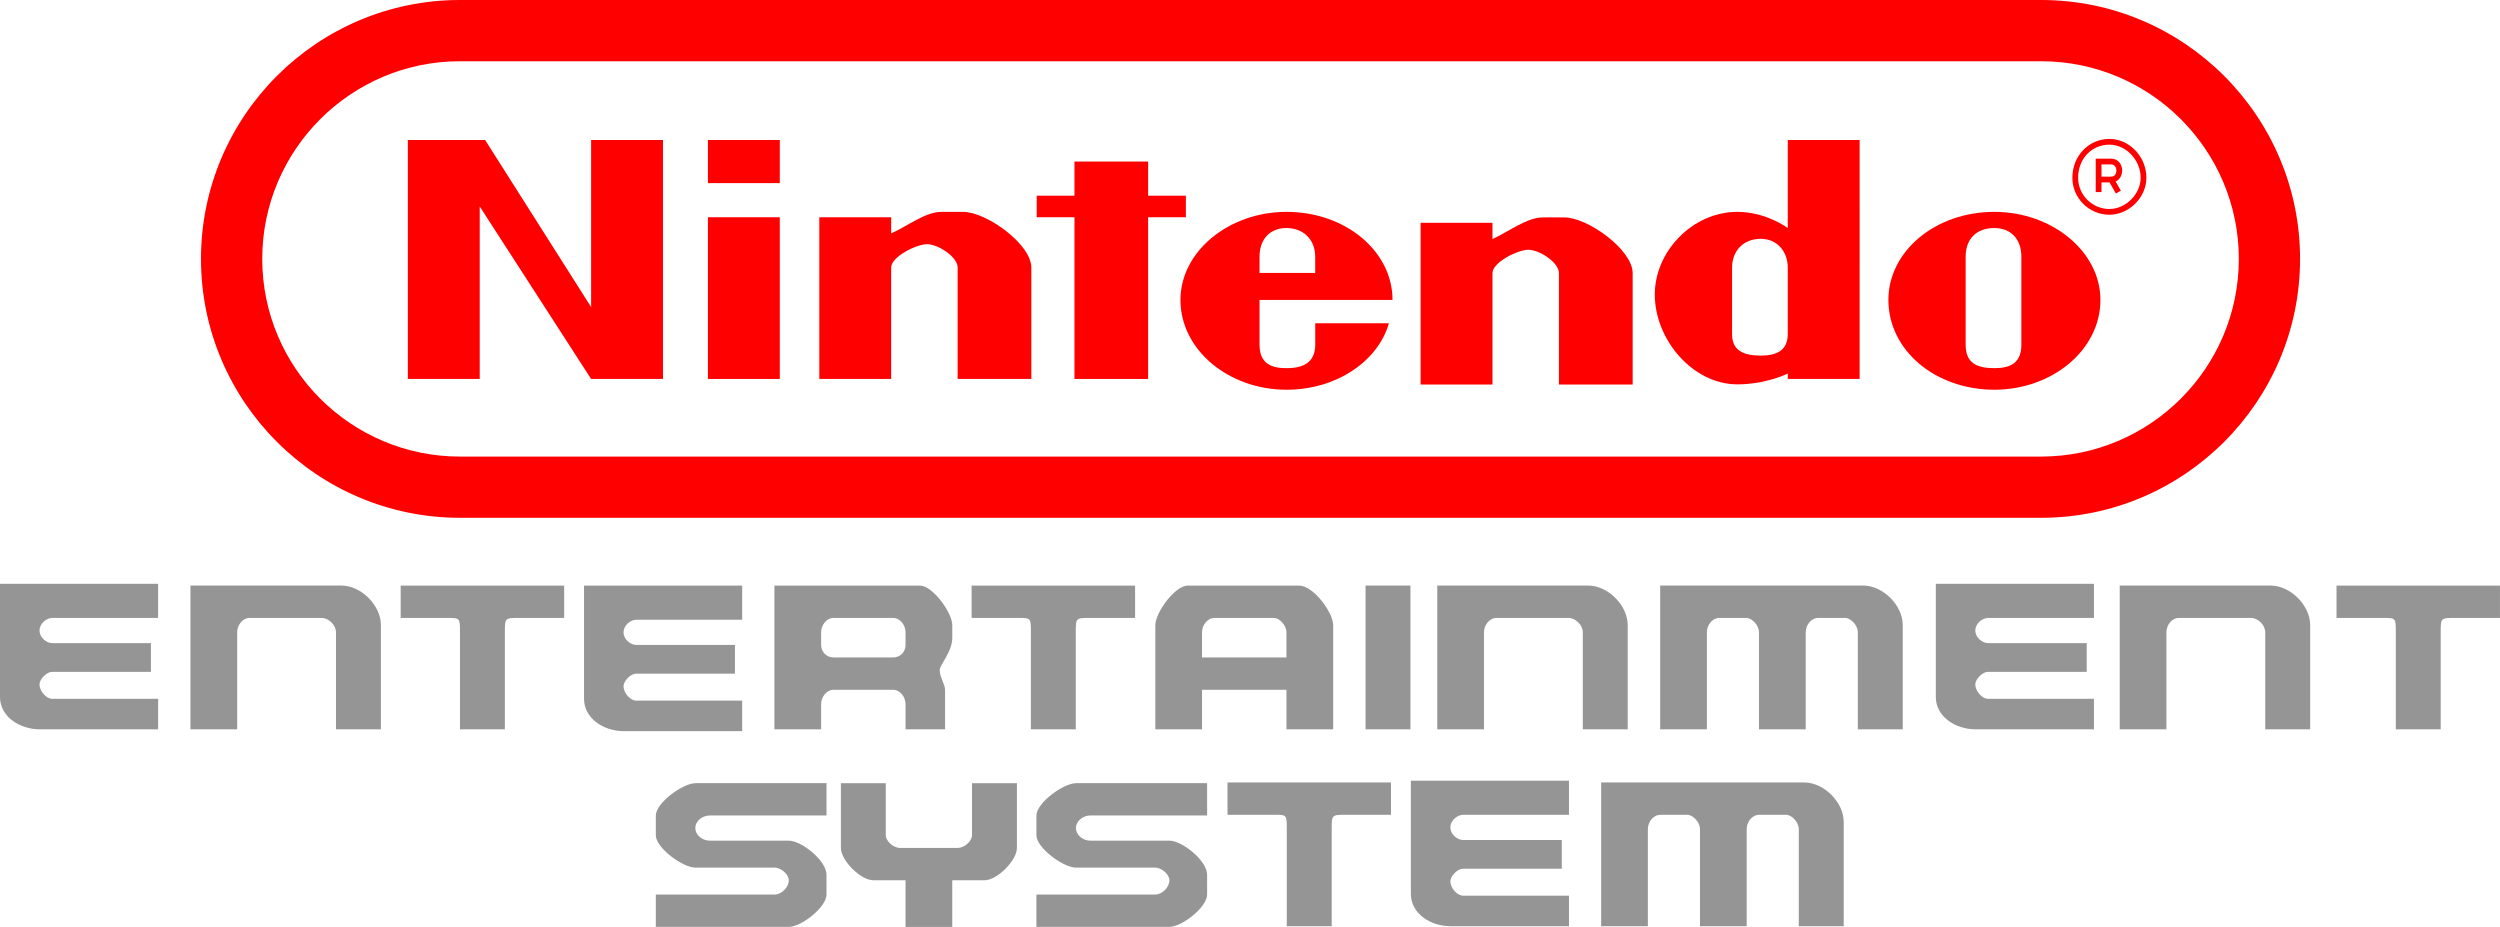 <?xml version="1.0" encoding="utf-8"?>
<!-- Generator: Adobe Illustrator 16.0.0, SVG Export Plug-In . SVG Version: 6.00 Build 0)  -->
<!DOCTYPE svg PUBLIC "-//W3C//DTD SVG 1.1//EN" "http://www.w3.org/Graphics/SVG/1.1/DTD/svg11.dtd">
<svg version="1.1" id="Ebene_1" xmlns="http://www.w3.org/2000/svg" xmlns:xlink="http://www.w3.org/1999/xlink" x="0px" y="0px"
	 width="340.154px" height="126.123px" viewBox="0 0 340.154 126.123" enable-background="new 0 0 340.154 126.123"
	 xml:space="preserve">
<g>
	<path fill="#FF0000" d="M277.724,70.452H62.576c-19.423,0-35.228-15.803-35.228-35.227C27.348,15.801,43.154,0,62.576,0h215.146
		c19.426,0,35.229,15.802,35.229,35.226C312.95,54.649,297.149,70.452,277.724,70.452z M62.576,8.333
		c-14.829,0-26.895,12.064-26.895,26.895c0,14.828,12.063,26.894,26.895,26.894h215.146c14.825,0,26.896-12.065,26.896-26.894
		c0-14.83-12.067-26.895-26.896-26.895H62.576z"/>
	<path fill="#FF0000" d="M90.208,51.562V19.047H80.43v22.735L66.006,19.047H55.494v32.515h9.779V28.093l15.154,23.469H90.208z"/>
	<path fill="#FF0000" d="M106.099,51.562V29.56h-9.778v22.002H106.099z"/>
	<path fill="#FF0000" d="M106.099,24.914v-5.867h-9.778v5.867H106.099z"/>
	<path id="_x33_162" fill="#FF0000" d="M140.324,51.562V36.403c0-3.178-6.112-7.578-9.289-7.578H128.1
		c-2.199,0-4.646,1.956-6.847,2.934V29.56h-9.777v22.002h9.777V36.403c0-1.467,3.422-3.178,4.892-3.178
		c1.467,0,4.153,1.711,4.153,3.178v15.158L140.324,51.562L140.324,51.562z"/>
	<path id="_x33_162_1_" fill="#FF0000" d="M222.143,52.319V37.162c0-3.179-6.109-7.578-9.292-7.578h-2.934
		c-2.201,0-4.646,1.956-6.848,2.933v-2.199h-9.777V52.32h9.777V37.162c0-1.466,3.424-3.179,4.891-3.179
		c1.468,0,4.154,1.713,4.154,3.179v15.157H222.143z"/>
	<path fill="#FF0000" d="M156.215,51.562V29.56h5.136v-2.934h-5.136v-4.645h-10.021v4.645h-5.135v2.934h5.135v22.002H156.215z"/>
	<path fill="#FF0000" d="M175.038,28.826c-7.822,0-14.422,5.378-14.422,11.979c0,6.846,6.6,12.223,14.422,12.223
		c6.846,0,12.469-3.911,13.938-9.045h-10.022v2.934c0,2.445-1.709,3.18-3.91,3.18c-2.2,0-3.668-0.734-3.668-3.18v-6.111h18.093
		C189.464,34.205,183.108,28.826,175.038,28.826z M175.038,31.026c2.201,0,3.912,1.467,3.912,3.912v2.199h-7.578v-2.199
		C171.372,32.493,172.839,31.026,175.038,31.026z"/>
	<path fill="#FF0000" d="M271.364,28.826c-8.069,0-14.426,5.378-14.426,11.979c0,6.846,6.354,12.223,14.426,12.223
		c7.819,0,14.422-5.377,14.422-12.223C285.782,34.205,279.183,28.826,271.364,28.826z M271.364,31.026
		c2.196,0,3.666,1.467,3.666,3.912v11.978c0,2.444-1.47,3.179-3.666,3.179c-2.444,0-3.914-0.734-3.914-3.179V34.938
		C267.448,32.493,268.917,31.026,271.364,31.026z"/>
	<path fill="#FF0000" d="M243.247,19.047v11.979c0,0-2.936-2.2-6.848-2.2c-6.111,0-11.244,5.378-11.244,11.246
		c0,6.112,5.135,12.224,11.244,12.224c3.912,0,6.848-1.467,6.848-1.467v0.732h9.779V19.047H243.247z M239.579,32.493
		c2.199,0,3.668,1.712,3.668,3.912v9.045c0,2.201-1.469,2.934-3.668,2.934c-2.442,0-3.912-0.732-3.912-2.934v-9.045
		C235.667,34.205,237.135,32.493,239.579,32.493z"/>
	<g>
		<path fill="#FF0000" d="M287.006,29.216c-2.773,0-5.035-2.258-5.035-5.035c0-2.959,2.214-5.28,5.035-5.28
			c2.729,0,5.036,2.417,5.036,5.28C292.042,26.862,289.692,29.216,287.006,29.216z M287.006,19.683c-2.427,0-4.253,1.934-4.253,4.5
			c0,2.344,1.908,4.254,4.253,4.254c2.229,0,4.255-2.028,4.255-4.254C291.26,21.784,289.276,19.683,287.006,19.683z M287.89,26.33
			l-0.864-1.515h-1.095v1.321h-0.78V21.59h2.104c0.979,0,1.488,0.813,1.488,1.613c0,0.615-0.303,1.238-0.885,1.492l0.711,1.248
			L287.89,26.33z M285.931,24.036h1.319c0.221,0,0.396-0.079,0.521-0.235c0.118-0.149,0.188-0.368,0.188-0.597
			c0-0.311-0.149-0.832-0.709-0.832h-1.319V24.036L285.931,24.036z"/>
	</g>
	<path id="_x32_399" fill="#959595" d="M51.827,99.231V85.051c0-2.688-2.688-5.38-5.378-5.38H25.914v19.561h6.357V86.032
		c0-0.979,0.73-1.957,1.711-1.957h9.775c0.979,0,1.957,0.979,1.957,1.957v13.199H51.827z"/>
	<path id="_x32_399_1_" fill="#959595" d="M221.469,99.231V85.051c0-2.688-2.688-5.38-5.377-5.38h-20.534v19.561h6.354V86.032
		c0-0.979,0.736-1.957,1.713-1.957h9.779c0.979,0,1.953,0.979,1.953,1.957v13.199H221.469z"/>
	<path id="_x32_399_2_" fill="#959595" d="M314.327,99.231V85.051c0-2.688-2.688-5.38-5.379-5.38h-20.535v19.561h6.354V86.032
		c0-0.979,0.73-1.957,1.714-1.957h9.775c0.979,0,1.955,0.979,1.955,1.957v13.199H314.327z"/>
	<path id="_x33_177" fill="#959595" d="M258.892,99.231V85.051c0-2.688-2.688-5.38-5.379-5.38h-27.625v19.561h6.355V86.032
		c0-0.979,0.731-1.957,1.709-1.957h3.668c0.734,0,1.712,0.979,1.712,1.957v13.199h6.358V86.032c0-0.979,0.729-1.957,1.709-1.957
		h3.668c0.731,0,1.711,0.979,1.711,1.957v13.199H258.892z"/>
	<path id="_x33_181" fill="#959595" d="M21.514,99.231H5.379C2.691,99.231,0,97.521,0,94.833v-15.4h21.515v4.646H7.089
		c-0.73,0-1.711,0.732-1.711,1.712s0.979,1.712,1.711,1.712h13.446v3.911H7.089c-0.73,0-1.711,0.979-1.711,1.712
		c0,0.979,0.979,1.955,1.711,1.955h14.426V99.231L21.514,99.231z"/>
	<path id="_x33_181_1_" fill="#959595" d="M100.979,99.478H84.843c-2.688,0-5.379-1.711-5.379-4.396V79.677h21.517v4.646H86.552
		c-0.73,0-1.711,0.733-1.711,1.715s0.979,1.711,1.711,1.711h13.445v3.91H86.552c-0.73,0-1.711,0.979-1.711,1.714
		c0,0.979,0.979,1.954,1.711,1.954h14.427V99.478L100.979,99.478z"/>
	<path id="_x33_181_2_" fill="#959595" d="M284.907,99.231H268.77c-2.688,0-5.381-1.711-5.381-4.398v-15.4h21.516v4.646h-14.424
		c-0.732,0-1.714,0.732-1.714,1.712s0.979,1.712,1.714,1.712h13.441v3.911h-13.441c-0.732,0-1.714,0.979-1.714,1.712
		c0,0.979,0.979,1.955,1.714,1.955h14.424v4.152h0.002V99.231L284.907,99.231z"/>
	<path id="_x32_391" fill="#959595" d="M54.517,79.675v4.4h6.354c1.712,0,1.712,0,1.712,1.957v13.199h6.111V86.032
		c0-1.957,0-1.957,1.956-1.957h6.111v-4.4H54.517z"/>
	<path id="_x32_391_1_" fill="#959595" d="M132.197,79.675v4.4h6.354c1.712,0,1.712,0,1.712,1.957v13.199h6.11V86.032
		c0-1.957,0-1.957,1.957-1.957h6.112v-4.4H132.197z"/>
	<path id="_x32_391_2_" fill="#959595" d="M317.909,79.675v4.4h6.355c1.713,0,1.713,0,1.713,1.957v13.199h6.109V86.032
		c0-1.957,0-1.957,1.955-1.957h6.11v-4.4H317.909z"/>
	<path fill="#959595" d="M105.366,79.675v19.559h6.356v-3.42c0-0.979,0.731-1.959,1.711-1.959h8.066
		c0.979,0,1.711,0.979,1.711,1.959v3.42h5.379v-5.379c0-0.729-0.73-1.709-0.73-2.688c0-0.73,1.711-2.441,1.711-4.396v-1.713
		c0-1.713-2.689-5.381-4.4-5.381L105.366,79.675L105.366,79.675z M113.433,84.075h8.066c0.979,0,1.71,0.979,1.71,1.957v1.71
		c0,0.979-0.73,1.713-1.71,1.713h-8.066c-0.979,0-1.711-0.733-1.711-1.713v-1.71C111.723,85.056,112.455,84.075,113.433,84.075z"/>
	<path fill="#959595" d="M161.594,79.675c-1.713,0-4.398,3.667-4.398,5.381v14.178h6.354v-5.379h11.489v5.379h6.355V85.056
		c0-1.714-2.688-5.381-4.646-5.381H161.594z M165.26,84.075h8.066c0.731,0,1.711,0.979,1.711,1.957v3.422h-11.489v-3.422
		C163.549,85.056,164.283,84.075,165.26,84.075z"/>
	<path fill="#959595" d="M191.907,99.231V79.673h-6.11v19.559H191.907L191.907,99.231z"/>
	<path id="_x33_177_1_" fill="#959595" d="M250.86,126.021v-14.18c0-2.688-2.689-5.379-5.381-5.379h-27.623v19.559h6.354v-13.201
		c0-0.979,0.732-1.956,1.71-1.956h3.667c0.734,0,1.715,0.979,1.715,1.956v13.199h6.354v-13.199c0-0.979,0.731-1.956,1.709-1.956
		h3.668c0.733,0,1.715,0.979,1.715,1.956v13.199h6.111L250.86,126.021L250.86,126.021z"/>
	<path id="_x33_181_3_" fill="#959595" d="M213.479,126.021h-16.138c-2.688,0-5.377-1.713-5.377-4.396V106.22h21.513v4.646h-14.422
		c-0.732,0-1.714,0.732-1.714,1.711s0.979,1.712,1.714,1.712h13.442v3.911h-13.442c-0.732,0-1.714,0.979-1.714,1.713
		c0,0.979,0.979,1.954,1.714,1.954h14.422L213.479,126.021L213.479,126.021z"/>
	<path id="_x32_391_3_" fill="#959595" d="M167.017,106.462v4.398h6.354c1.711,0,1.711,0,1.711,1.957v13.199h6.111v-13.199
		c0-1.957,0-1.957,1.959-1.957h6.107v-4.398H167.017z"/>
	<path id="_x33_187" fill="#959595" d="M94.611,106.565c-1.712,0-5.379,2.688-5.379,4.396v2.689c0,1.714,3.667,4.4,5.379,4.4h10.756
		c0.979,0,1.956,0.979,1.956,1.711c0,0.979-0.979,1.955-1.956,1.955H89.232v4.398h18.09c1.712,0,5.134-2.688,5.134-4.398v-2.689
		c0-1.956-3.422-4.645-5.134-4.645H96.566c-0.979,0-1.955-0.734-1.955-1.714c0-0.978,0.977-1.713,1.955-1.713h15.89v-4.397H94.611
		V106.565z"/>
	<path id="_x33_187_1_" fill="#959595" d="M146.397,106.565c-1.713,0-5.38,2.688-5.38,4.396v2.689c0,1.714,3.667,4.4,5.38,4.4
		h10.756c0.978,0,1.956,0.979,1.956,1.711c0,0.979-0.979,1.955-1.956,1.955h-16.136v4.398h18.091c1.712,0,5.134-2.688,5.134-4.398
		v-2.689c0-1.956-3.422-4.645-5.134-4.645h-10.757c-0.979,0-1.955-0.734-1.955-1.714c0-0.978,0.978-1.713,1.955-1.713h15.891v-4.397
		h-17.845V106.565L146.397,106.565z"/>
	<path fill="#959595" d="M114.412,106.565v8.804c0,1.71,2.688,4.399,4.4,4.399h4.396v6.354h6.357v-6.354h4.398
		c1.71,0,4.4-2.689,4.4-4.399v-8.804h-6.112v7.092c0,0.732-0.978,1.712-1.956,1.712h-7.82c-0.979,0-1.956-0.979-1.956-1.712v-7.092
		H114.412z"/>
</g>
</svg>
